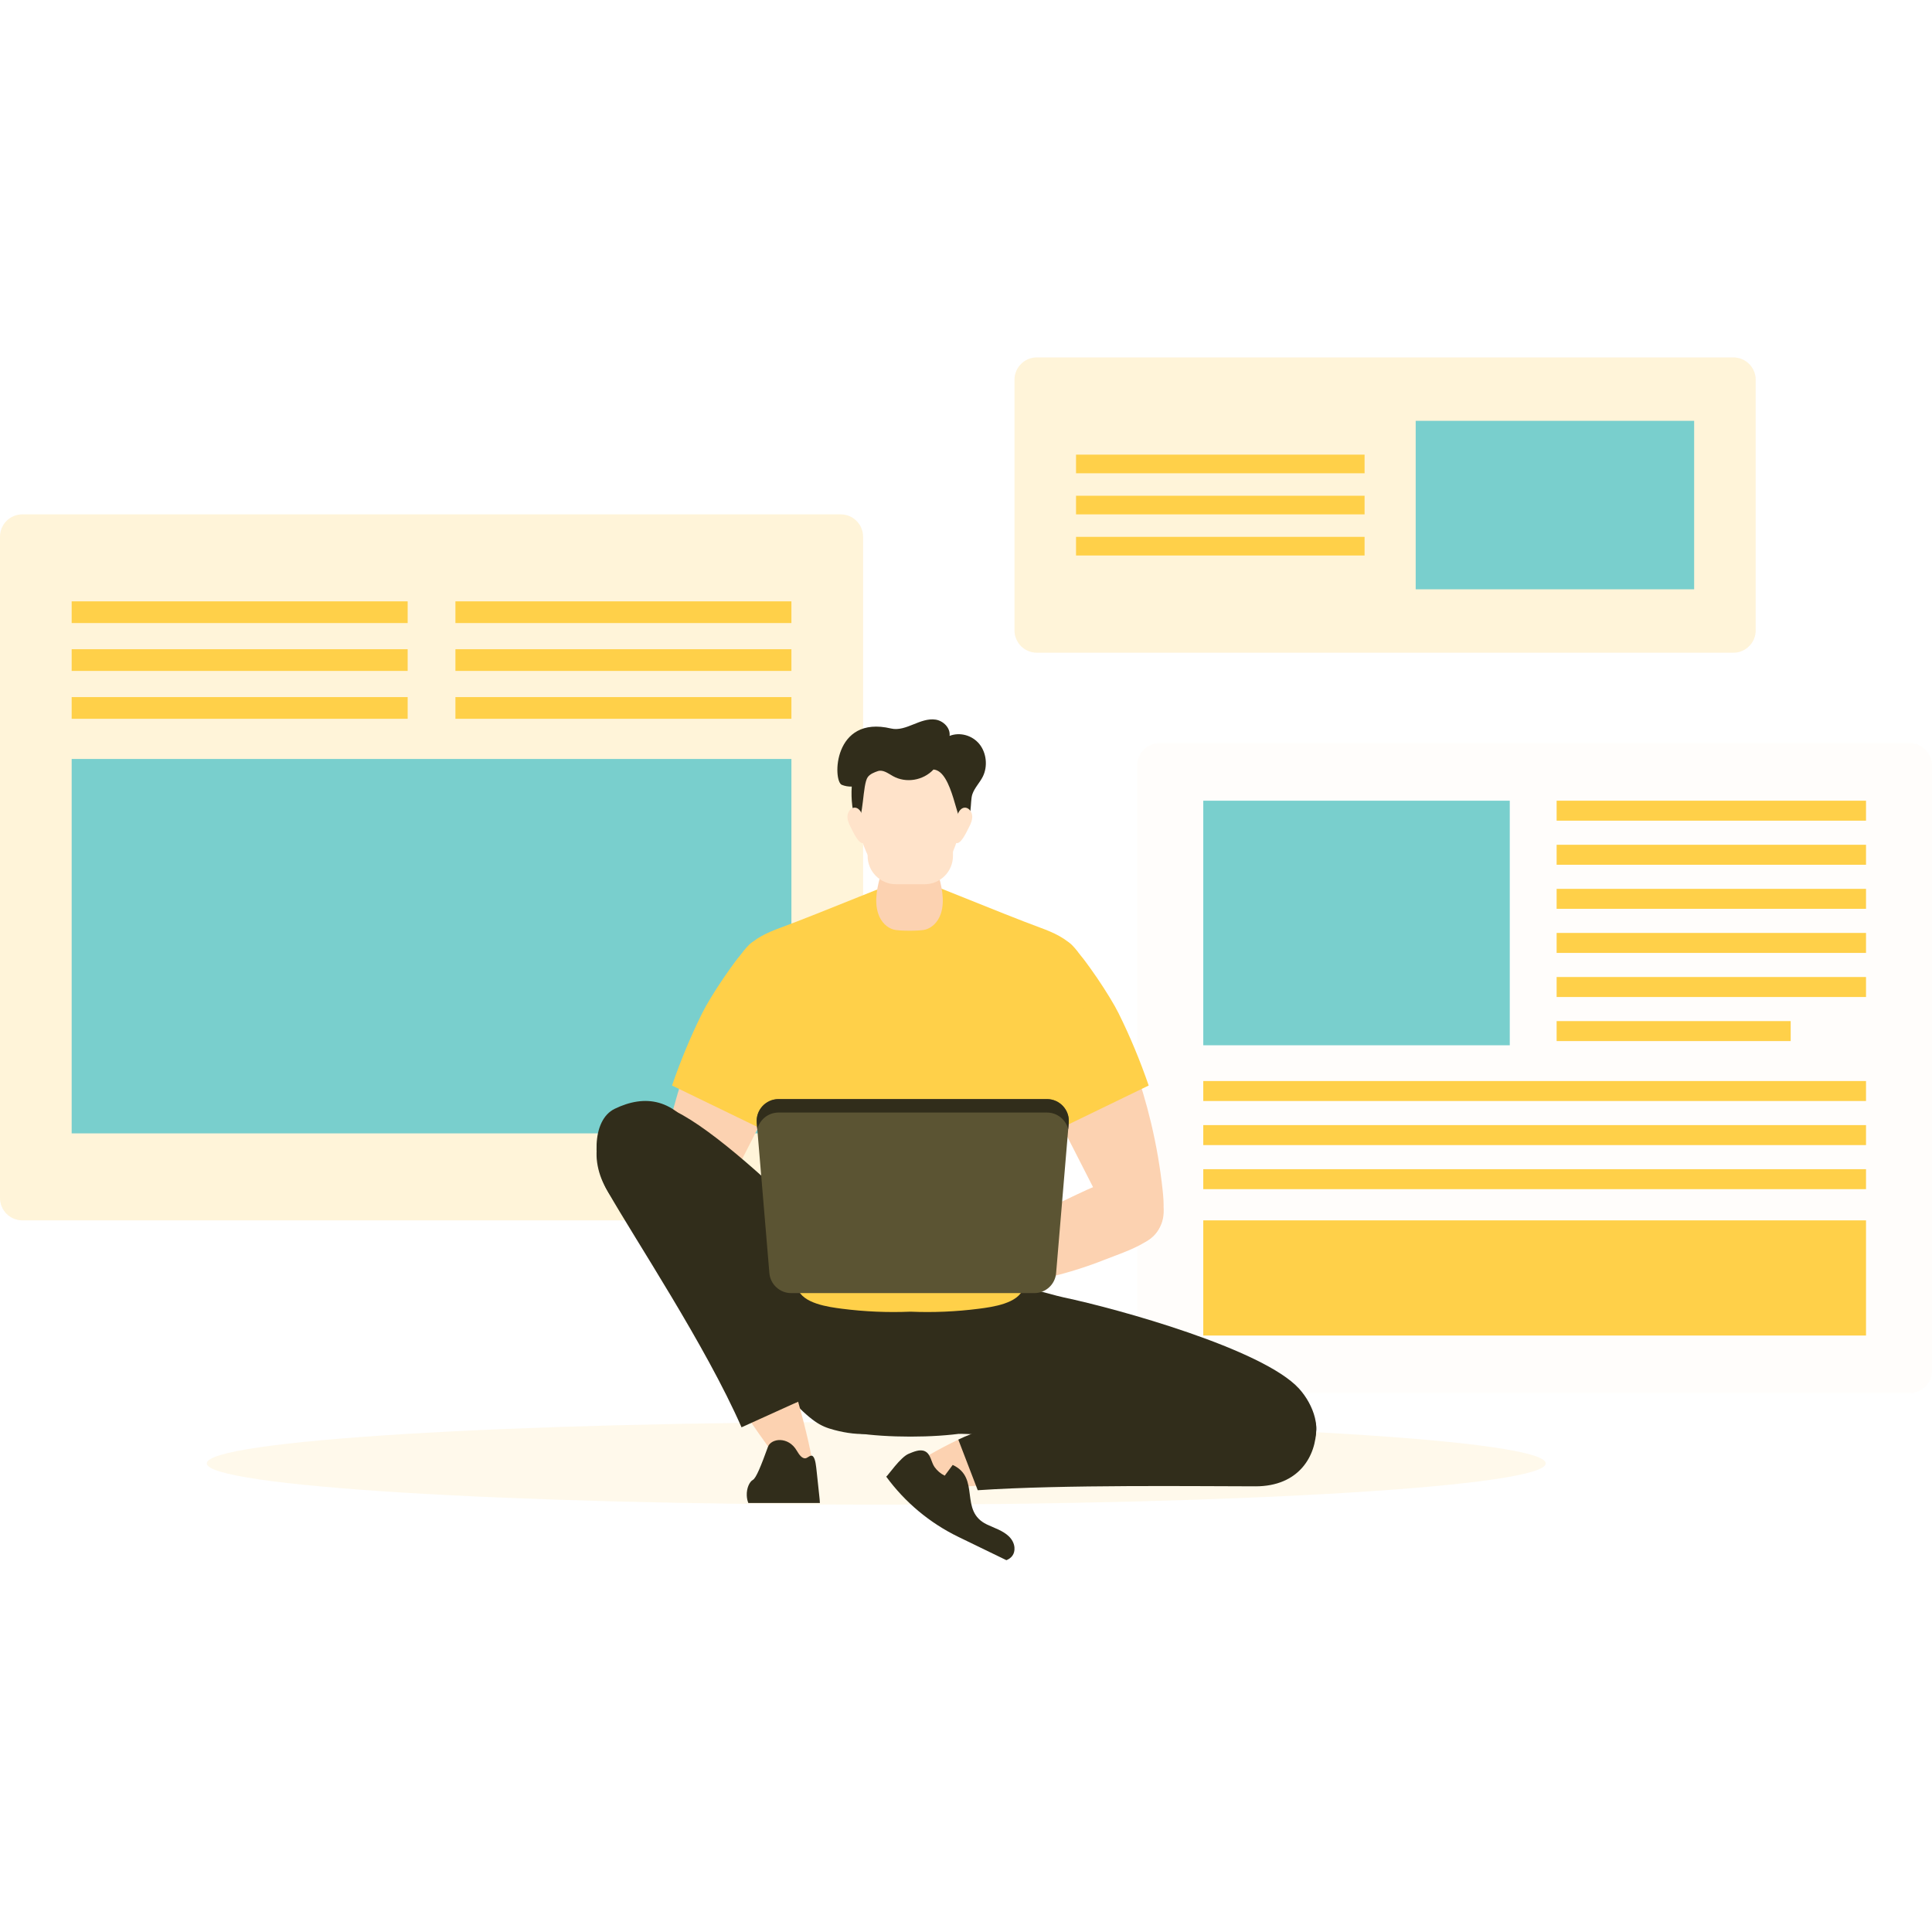 <svg width="200" height="200" viewBox="0 0 200 200" fill="none" xmlns="http://www.w3.org/2000/svg">
<g clip-path="url(#clip0_124_1877)">
<path opacity="0.11" d="M90.71 155.765C128.985 155.765 160.014 153.85 160.014 151.488C160.014 149.125 128.985 147.21 90.71 147.21C52.434 147.21 21.406 149.125 21.406 151.488C21.406 153.85 52.434 155.765 90.71 155.765Z" fill="#FFD049"/>
<g opacity="0.11">
<path opacity="0.11" d="M197.686 144.217H120.046C118.767 144.217 117.731 143.181 117.731 141.902V79.238C117.731 77.96 118.767 76.924 120.046 76.924H197.686C198.964 76.924 200 77.96 200 79.238V141.902C200 143.181 198.964 144.217 197.686 144.217Z" fill="#FFD049"/>
</g>
<g opacity="0.11">
<path opacity="0.11" d="M197.686 144.217H120.046C118.767 144.217 117.731 143.181 117.731 141.902V79.238C117.731 77.96 118.767 76.924 120.046 76.924H197.686C198.964 76.924 200 77.96 200 79.238V141.902C200 143.181 198.964 144.217 197.686 144.217Z" fill="#FFD049"/>
</g>
<path d="M156.291 82.888H124.562V108.206H156.291V82.888Z" fill="#79CFCD"/>
<path d="M193.169 132.293V138.254H124.562V126.332H193.169V132.293Z" fill="#FFD049"/>
<path d="M193.169 82.888H161.142V84.956H193.169V82.888Z" fill="#FFD049"/>
<path d="M193.169 87.451H161.142V89.519H193.169V87.451Z" fill="#FFD049"/>
<path d="M193.169 92.014H161.142V94.082H193.169V92.014Z" fill="#FFD049"/>
<path d="M193.169 96.577H161.142V98.645H193.169V96.577Z" fill="#FFD049"/>
<path d="M193.169 101.14H161.142V103.209H193.169V101.14Z" fill="#FFD049"/>
<path d="M193.169 111.908H124.562V113.976H193.169V111.908Z" fill="#FFD049"/>
<path d="M193.169 116.471H124.562V118.539H193.169V116.471Z" fill="#FFD049"/>
<path d="M193.169 121.034H124.562V123.102H193.169V121.034Z" fill="#FFD049"/>
<path d="M185.372 105.704H161.142V107.772H185.372V105.704Z" fill="#FFD049"/>
<path opacity="0.11" d="M87.031 126.33H2.315C1.036 126.33 0 125.293 0 124.015V55.563C0 54.285 1.036 53.248 2.315 53.248H87.031C88.309 53.248 89.345 54.285 89.345 55.563V124.015C89.345 125.293 88.309 126.33 87.031 126.33Z" fill="#FFD049"/>
<path opacity="0.11" d="M87.031 126.33H2.315C1.036 126.33 0 125.293 0 124.015V55.563C0 54.285 1.036 53.248 2.315 53.248H87.031C88.309 53.248 89.345 54.285 89.345 55.563V124.015C89.345 125.293 88.309 126.33 87.031 126.33Z" fill="#FFD049"/>
<path d="M81.927 78.568H7.419V117.326H81.927V78.568Z" fill="#79CFCD"/>
<path d="M81.927 62.252H47.145V64.498H81.927V62.252Z" fill="#FFD049"/>
<path d="M81.927 67.207H47.145V69.453H81.927V67.207Z" fill="#FFD049"/>
<path d="M81.927 72.163H47.145V74.409H81.927V72.163Z" fill="#FFD049"/>
<path d="M42.201 62.252H7.419V64.498H42.201V62.252Z" fill="#FFD049"/>
<path d="M42.201 67.207H7.419V69.453H42.201V67.207Z" fill="#FFD049"/>
<path d="M42.201 72.163H7.419V74.409H42.201V72.163Z" fill="#FFD049"/>
<path opacity="0.11" d="M179.435 67.568H107.335C106.056 67.568 105.02 66.531 105.02 65.253V39.315C105.02 38.036 106.056 37 107.335 37H179.435C180.713 37 181.749 38.036 181.749 39.315V65.253C181.749 66.531 180.713 67.568 179.435 67.568Z" fill="#FFD049"/>
<path opacity="0.11" d="M179.435 67.568H107.335C106.056 67.568 105.02 66.531 105.02 65.253V39.315C105.02 38.036 106.056 37 107.335 37H179.435C180.713 37 181.749 38.036 181.749 39.315V65.253C181.749 66.531 180.713 67.568 179.435 67.568Z" fill="#FFD049"/>
<path d="M175.378 43.564H146.552V61.004H175.378V43.564Z" fill="#79CFCD"/>
<path d="M141.262 47.064H111.391V48.993H141.262V47.064Z" fill="#FFD049"/>
<path d="M141.262 51.319H111.391V53.248H141.262V51.319Z" fill="#FFD049"/>
<path d="M141.262 55.576H111.391V57.505H141.262V55.576Z" fill="#FFD049"/>
<path d="M68.139 123.191C67.993 124.548 67.912 125.992 68.535 127.206C69.159 128.42 70.742 129.242 71.937 128.582C72.61 128.21 72.997 127.486 73.347 126.801C75.31 122.953 77.274 119.105 79.238 115.258C80.858 112.086 82.52 108.72 82.314 105.164C82.219 103.522 81.704 101.884 80.711 100.572C79.843 99.425 77.958 97.601 76.662 98.941C75.37 100.275 74.484 102.604 73.666 104.255C71.779 108.068 70.325 112.095 69.339 116.233C68.793 118.524 68.391 120.849 68.139 123.191Z" fill="#FCD2B1"/>
<path fill-rule="evenodd" clip-rule="evenodd" d="M82.299 105.919C82.193 104.091 81.619 102.268 80.514 100.809C79.549 99.533 78.984 96.329 77.541 97.82C76.105 99.305 73.585 103.07 72.676 104.907C71.479 107.325 70.445 109.822 69.568 112.373L78.983 116.938C80.75 113.471 82.523 109.796 82.299 105.919Z" fill="#FFD049"/>
<path d="M68.434 122.926C69.389 121.763 71.035 121.355 72.531 121.522C74.027 121.688 75.419 122.342 76.779 122.987C79.272 124.171 81.762 125.359 84.253 126.548C86.824 127.775 89.395 129.001 91.966 130.228C92.367 130.419 92.808 130.656 92.937 131.08C93.075 131.535 92.773 132.031 92.361 132.269C91.949 132.506 91.456 132.545 90.981 132.57C87.123 132.771 83.237 132.403 79.481 131.504C77.584 131.05 75.719 130.46 73.906 129.74C72.348 129.121 70.138 128.437 68.879 127.293C67.677 126.2 67.373 124.22 68.434 122.926Z" fill="#F7B690"/>
<path fill-rule="evenodd" clip-rule="evenodd" d="M84.581 131.596C87.446 131.177 101.047 131.177 103.912 131.596C107.476 132.118 106.94 136.553 106.491 139.207C106.001 142.102 105.401 145.212 103.273 147.235C101.195 149.212 87.298 149.212 85.22 147.235C83.092 145.212 82.492 142.102 82.002 139.207C81.553 136.553 81.017 132.118 84.581 131.596Z" fill="#312D1B"/>
<path fill-rule="evenodd" clip-rule="evenodd" d="M134.486 143.759C135.982 145.409 136.958 148.115 135.662 149.829C134.563 151.281 103.857 148.425 99.316 148.425C96.089 144.312 96.217 138.066 104.485 133.857C106.254 132.957 108.197 133.903 110.119 134.308C115.681 135.478 130.77 139.661 134.486 143.759Z" fill="#312D1B"/>
<path fill-rule="evenodd" clip-rule="evenodd" d="M68.091 114.45C65.872 114.257 63.423 115.12 62.342 117.067C61.459 118.66 61.648 120.673 62.393 122.335C63.137 123.997 64.371 125.383 65.585 126.74C83.143 146.353 83.427 147.242 86.363 148.029C91.365 149.371 97.406 148.008 92.971 136.521C92.256 134.669 73.602 114.93 68.091 114.45Z" fill="#312D1B"/>
<path d="M83.714 154.563C82.545 153.88 80.228 150.868 77.515 146.9L82.621 145.1C84.291 151.024 84.94 155.278 83.714 154.563Z" fill="#FCD2B1"/>
<path fill-rule="evenodd" clip-rule="evenodd" d="M63.644 114.778C66.758 113.276 69.829 113.667 72.316 117.698C75.669 123.133 80.169 136.397 82.621 145.1L76.763 147.755C73.055 139.292 65.743 128.315 62.912 123.33C61.324 120.534 61.186 115.963 63.644 114.778Z" fill="#312D1B"/>
<path d="M99.204 149.028L101.739 153.768C97.951 154.018 94.904 154.061 93.619 153.528C92.327 152.993 94.906 151.104 99.204 149.028Z" fill="#FCD2B1"/>
<path fill-rule="evenodd" clip-rule="evenodd" d="M129.184 143.679C133.92 143.679 136.258 146.114 136.258 147.829C136.258 150.746 134.458 153.864 129.973 153.864C124.27 153.864 109.98 153.67 101.216 154.268L99.203 149.028C105.67 145.904 122.256 143.679 129.184 143.679Z" fill="#312D1B"/>
<path fill-rule="evenodd" clip-rule="evenodd" d="M91.743 152.864C91.916 152.756 93.22 150.832 94.072 150.492C94.566 150.294 95.232 149.98 95.762 150.24C96.362 150.533 96.39 151.368 96.746 151.87C97.014 152.247 97.38 152.557 97.796 152.762L98.624 151.649C101.557 153.004 99.228 156.412 102.169 157.815C102.947 158.187 103.803 158.436 104.433 159.04C104.757 159.351 104.984 159.758 105.017 160.205C105.068 160.896 104.681 161.316 104.182 161.51L99.221 159.103C96.256 157.665 93.689 155.523 91.743 152.864Z" fill="#312D1B"/>
<path fill-rule="evenodd" clip-rule="evenodd" d="M77.306 154.813C77.275 154.029 77.602 153.38 77.938 153.197C78.275 153.015 78.8 151.7 79.497 149.777C79.816 148.897 81.591 148.652 82.478 150.166C82.766 150.658 83.034 150.976 83.356 150.966C83.627 150.957 83.93 150.486 84.19 150.797C84.42 151.072 84.482 151.795 84.54 152.31C84.64 153.198 84.731 154.093 84.826 154.983C84.847 155.181 84.868 155.387 84.874 155.59H77.468C77.379 155.373 77.317 155.108 77.306 154.813Z" fill="#312D1B"/>
<path d="M120.354 123.191C120.5 124.548 120.582 125.992 119.958 127.206C119.334 128.42 117.752 129.242 116.557 128.582C115.883 128.21 115.497 127.486 115.147 126.801C113.183 122.953 111.219 119.105 109.255 115.258C107.636 112.086 105.974 108.72 106.179 105.164C106.274 103.522 106.79 101.884 107.783 100.572C108.65 99.425 110.535 97.601 111.832 98.941C113.123 100.275 114.01 102.604 114.827 104.255C116.714 108.068 118.169 112.095 119.154 116.233C119.7 118.524 120.102 120.849 120.354 123.191Z" fill="#FCD2B1"/>
<path fill-rule="evenodd" clip-rule="evenodd" d="M106.181 105.919C106.287 104.091 106.86 102.268 107.965 100.809C108.931 99.533 109.495 96.329 110.938 97.82C112.375 99.305 114.894 103.07 115.803 104.907C117 107.325 118.034 109.822 118.911 112.373L109.496 116.938C107.729 113.471 105.957 109.796 106.181 105.919Z" fill="#FFD049"/>
<path d="M119.808 123.598C118.853 122.435 117.207 122.027 115.711 122.193C114.215 122.36 112.823 123.013 111.463 123.659C108.97 124.843 106.48 126.031 103.989 127.22C101.418 128.446 98.847 129.673 96.276 130.9C95.875 131.091 95.435 131.327 95.305 131.752C95.167 132.207 95.47 132.703 95.881 132.941C96.293 133.178 96.787 133.217 97.261 133.242C101.12 133.442 105.005 133.075 108.762 132.176C110.659 131.721 112.523 131.132 114.336 130.412C115.894 129.793 118.104 129.109 119.363 127.965C120.566 126.872 120.87 124.891 119.808 123.598Z" fill="#FCD2B1"/>
<path fill-rule="evenodd" clip-rule="evenodd" d="M77.158 98.245C78.075 97.134 79.457 96.528 80.809 96.032C84.784 94.574 93.903 90.76 94.247 90.767C94.591 90.76 103.71 94.574 107.685 96.032C109.037 96.528 110.419 97.134 111.336 98.245C112.56 99.727 112.719 101.856 112.279 103.727C111.839 105.598 110.88 107.296 110.041 109.026C108.996 111.184 108.131 113.428 107.452 115.728C106.226 119.882 105.606 124.215 105.625 128.547C105.631 129.874 106.337 132.12 105.928 133.374C105.416 134.947 102.703 135.304 101.332 135.48C98.985 135.782 96.612 135.883 94.247 135.784C91.882 135.883 89.509 135.782 87.161 135.48C85.791 135.304 83.077 134.947 82.565 133.374C82.157 132.121 82.862 129.874 82.868 128.547C82.888 124.215 82.268 119.882 81.042 115.728C80.363 113.428 79.498 111.184 78.452 109.026C77.614 107.296 76.654 105.597 76.214 103.727C75.774 101.856 75.934 99.727 77.158 98.245Z" fill="#FFD049"/>
<path d="M91.249 90.303C91.62 89.11 91.819 86.88 92.556 86.086C92.999 85.61 95.309 85.61 95.752 86.086C96.49 86.88 96.689 89.11 97.059 90.303C97.474 91.639 97.836 93.242 97.403 94.563C97.099 95.489 96.456 96.044 95.805 96.231C95.261 96.387 93.047 96.387 92.503 96.231C91.852 96.044 91.209 95.489 90.906 94.563C90.472 93.242 90.834 91.639 91.249 90.303Z" fill="#FCD2B1"/>
<path d="M89.261 80.258C90.005 78.091 98.304 78.091 99.047 80.258C99.639 81.981 99.723 83.927 99.386 85.742C99.069 87.456 98.376 89.009 97.405 90.296C96.743 91.174 91.565 91.174 90.903 90.296C89.932 89.01 89.24 87.456 88.922 85.742C88.585 83.927 88.669 81.981 89.261 80.258Z" fill="#FFE3CA"/>
<path d="M81.903 133.862H107.073C108.25 133.862 109.231 132.96 109.329 131.787L110.636 116.233C110.747 114.913 109.705 113.779 108.379 113.779H80.596C79.271 113.779 78.229 114.913 78.34 116.233L79.646 131.787C79.745 132.96 80.725 133.862 81.903 133.862Z" fill="#5B5433"/>
<path d="M110.58 116.899C110.34 115.914 109.453 115.17 108.379 115.17H80.596C79.522 115.17 78.635 115.914 78.395 116.899L78.34 116.233C78.229 114.913 79.271 113.779 80.596 113.779H108.379C109.705 113.779 110.747 114.913 110.636 116.233L110.58 116.899Z" fill="#312D1B"/>
<path d="M95.725 91.535H92.741C91.126 91.535 89.816 90.226 89.816 88.611V82.847C89.816 81.232 91.126 79.923 92.741 79.923H95.725C97.34 79.923 98.65 81.232 98.65 82.847V88.611C98.649 90.226 97.34 91.535 95.725 91.535Z" fill="#FFE3CA"/>
<path fill-rule="evenodd" clip-rule="evenodd" d="M92.248 75.416C93.019 75.6 93.814 75.286 94.554 74.988C95.294 74.69 96.072 74.376 96.855 74.495C97.638 74.614 98.402 75.341 98.3 76.179C99.357 75.763 100.638 76.111 101.379 77.017C102.119 77.923 102.271 79.326 101.743 80.388C101.424 81.03 100.889 81.543 100.656 82.225C100.39 83.006 100.697 84.878 99.767 85.237C99.049 85.514 98.65 79.805 96.635 79.661C95.567 80.803 93.787 81.095 92.447 80.348C91.944 80.068 91.411 79.644 90.871 79.827C90.51 79.949 90.066 80.123 89.832 80.444C89.271 81.22 89.435 84.754 88.66 85.337C88.246 84.088 88.083 82.748 88.173 81.427C87.823 81.436 87.47 81.38 87.143 81.246C86.192 80.856 86.216 73.98 92.248 75.416Z" fill="#312D1B"/>
<path d="M100.324 85.602C100.524 85.232 100.69 84.811 100.634 84.388C100.578 83.964 100.227 83.561 99.83 83.61C99.584 83.64 99.377 83.831 99.25 84.058C99.124 84.284 99.066 84.546 99.009 84.802C98.91 85.25 98.812 85.698 98.713 86.147C98.63 86.523 98.581 87.002 98.88 87.221C99.427 87.622 100.106 86.006 100.324 85.602Z" fill="#FFE3CA"/>
<path d="M88.049 85.602C87.849 85.232 87.683 84.811 87.739 84.388C87.794 83.964 88.146 83.561 88.543 83.61C88.789 83.64 88.996 83.831 89.123 84.058C89.249 84.284 89.308 84.546 89.364 84.802C89.463 85.25 89.561 85.698 89.66 86.147C89.743 86.523 89.792 87.002 89.493 87.221C88.947 87.622 88.267 86.006 88.049 85.602Z" fill="#FFE3CA"/>
</g>
<defs>
<clipPath id="clip0_124_1877">
<rect width="200" height="200" fill="white"/>
</clipPath>
</defs>
</svg>
